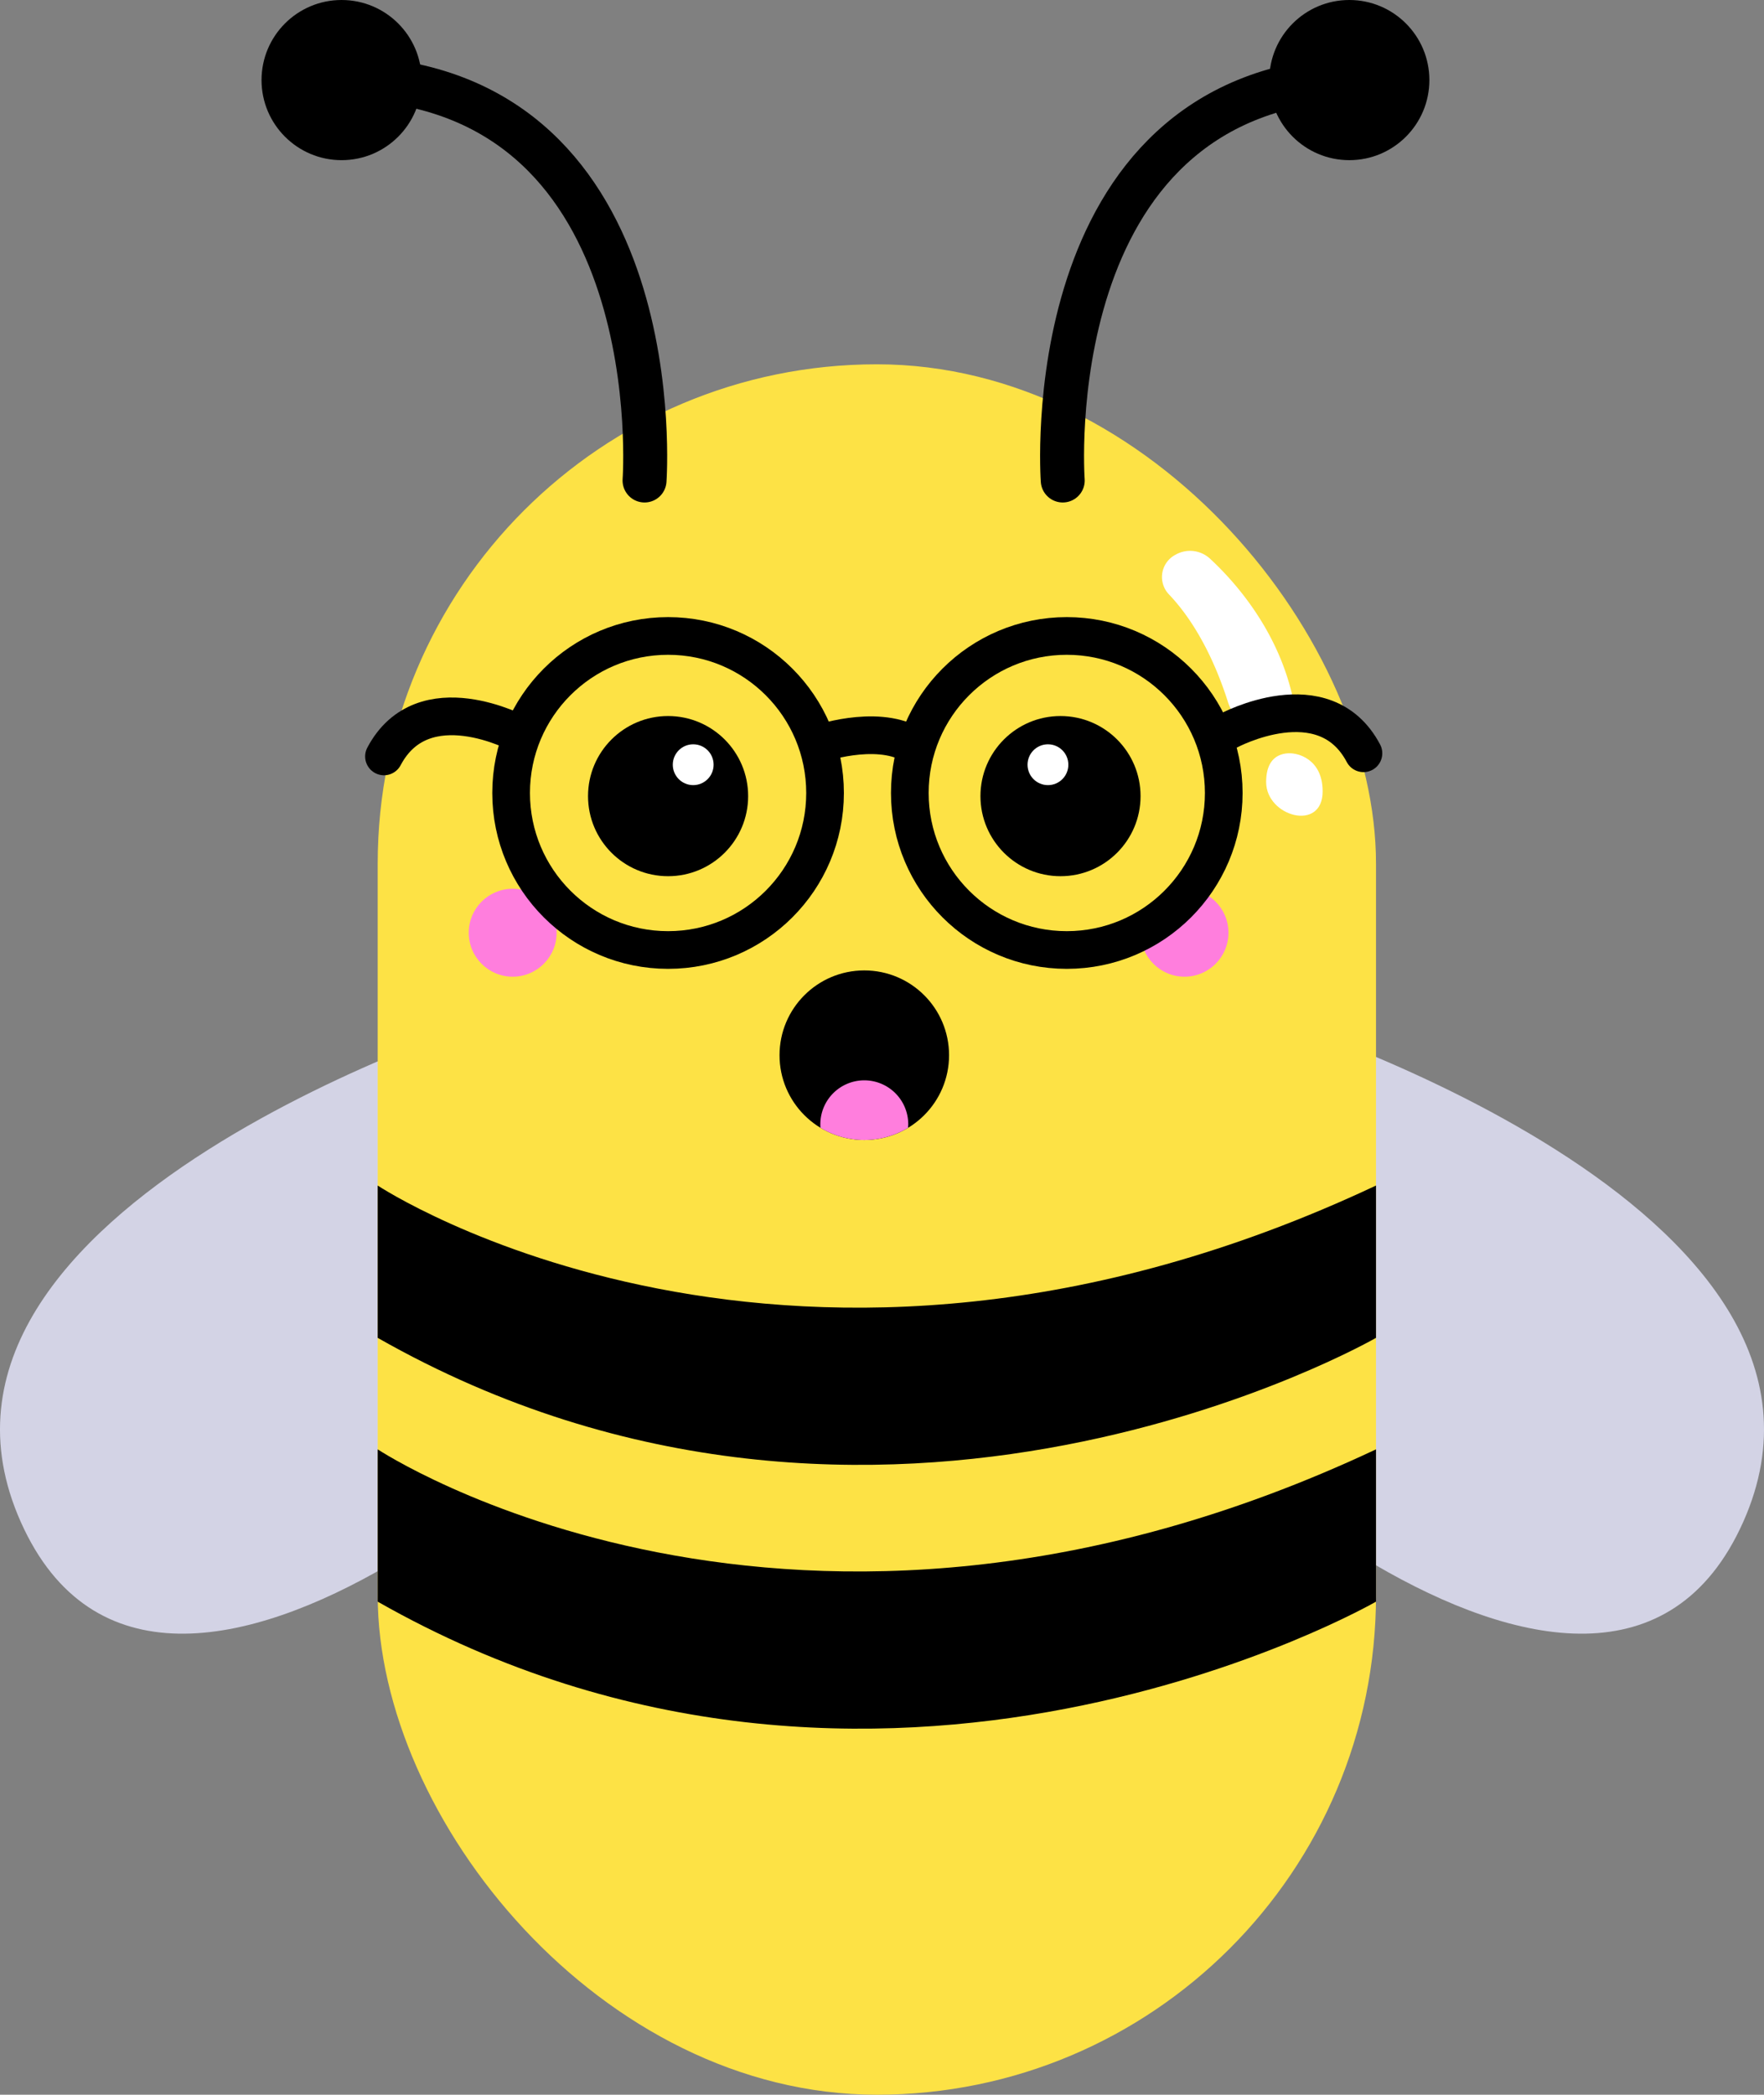<svg xmlns="http://www.w3.org/2000/svg" viewBox="0 0 561.9 667"><rect x="0" y="0" width="561.9" height="667" fill="#808080" stroke="none"/><defs><style>.cls-1{fill:#d3d3e5;}.cls-2{fill:#fde245;}.cls-3{fill:#ff7edd;}.cls-4,.cls-6,.cls-7{fill:none;stroke:#000;stroke-miterlimit:10;}.cls-4,.cls-7{stroke-linecap:round;}.cls-4{stroke-width:14px;}.cls-5{fill:#fff;}.cls-6,.cls-7{stroke-width:12px;}</style></defs><title>Fichier 9</title><g id="Calque_2" data-name="Calque 2"><g id="Calque_2-2" data-name="Calque 2"><path class="cls-1" d="M159.74,323S-38.32,384,6.64,484.66s199.13-41.75,206.62-68.52S159.74,323,159.74,323Z"/><path class="cls-1" d="M402.17,323s198.05,61,153.09,161.66-199.13-41.75-206.62-68.52S402.17,323,402.17,323Z"/><rect class="cls-2" x="120.31" y="116" width="318" height="551" rx="159" ry="159"/><path d="M120.31,377.5s132,87.5,318,0V426s-158,91-318,0Z"/><path d="M120.31,461.5s132,87.5,318,0V510s-158,91-318,0Z"/><circle cx="212.81" cy="253.5" r="25.5"/><circle cx="108.81" cy="25.5" r="25.5"/><circle cx="429.81" cy="25.5" r="25.5"/><circle cx="337.81" cy="253.5" r="25.5"/><circle class="cls-3" cx="163.31" cy="297" r="14"/><circle class="cls-3" cx="377.31" cy="297" r="14"/><path class="cls-4" d="M205.31,153s9-123-91-128"/><path class="cls-4" d="M338.52,153s-9-123,91-128"/><path class="cls-5" d="M385.42,177.88c7.85,7.26,22.24,23.21,26.73,45.92a7.31,7.31,0,0,1-5.85,8.59l-.3.06a13,13,0,0,1-14.82-8.82c-3.13-9.91-9-24.07-18.89-34.43a8,8,0,0,1,1.91-12.43l.2-.11A9.36,9.36,0,0,1,385.42,177.88Z"/><path class="cls-5" d="M412.31,240s9,1,9,12c0,13-18,8-18-3S412.31,240,412.31,240Z"/><circle class="cls-5" cx="333.81" cy="243.5" r="6.5"/><circle class="cls-5" cx="220.81" cy="243.5" r="6.5"/><circle class="cls-6" cx="212.81" cy="252.5" r="50"/><circle class="cls-6" cx="339.81" cy="252.5" r="50"/><path class="cls-6" d="M260.35,237s18.36-6.5,29.91,0"/><path class="cls-7" d="M165.31,233.68s-30.5-16.46-43,7.18"/><path class="cls-7" d="M391.31,232.68s30.5-16.46,43,7.18"/><circle cx="275.31" cy="336" r="27"/><path class="cls-3" d="M275.31,344a14,14,0,0,0-14,14c0,.38,0,.75.05,1.12a27,27,0,0,0,27.89,0c0-.37.06-.74.06-1.12A14,14,0,0,0,275.31,344Z"/></g></g></svg>